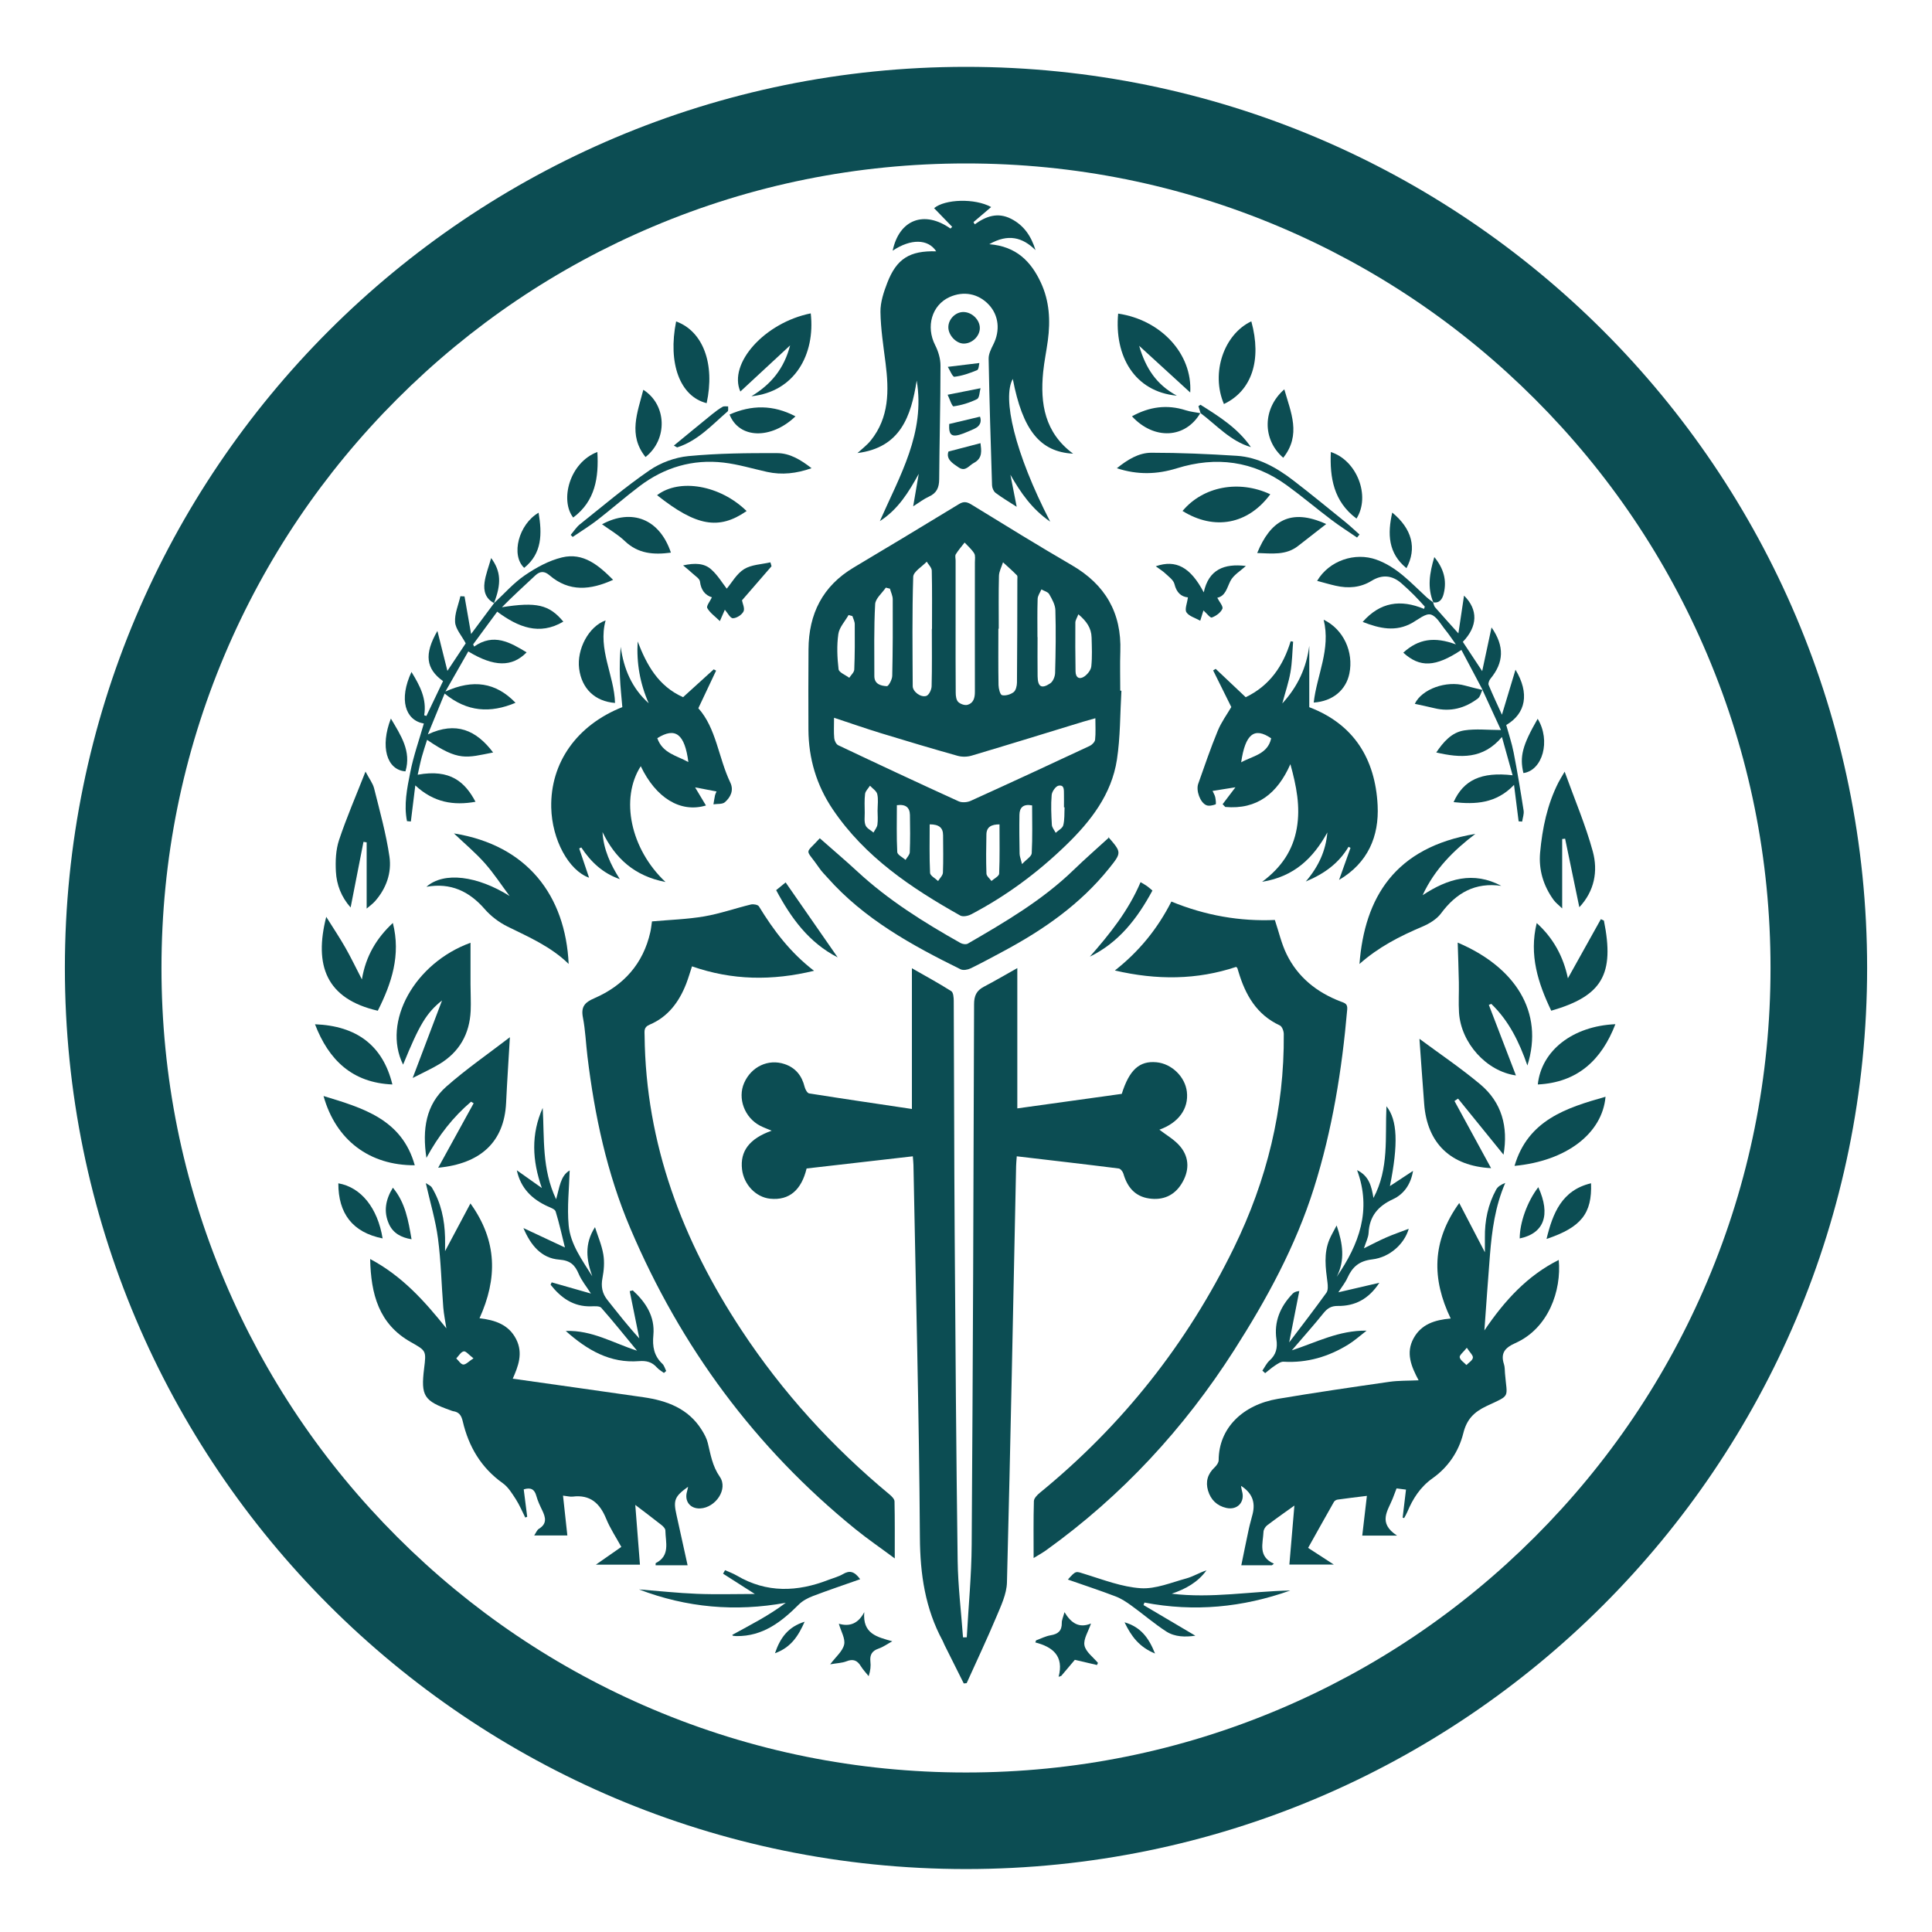 <?xml version="1.0" encoding="UTF-8"?>
<svg id="Badges" xmlns="http://www.w3.org/2000/svg" viewBox="0 0 500 500">
  <defs>
    <style>
      .cls-1 {
        fill: #0c4d53;
        stroke-width: 0px;
      }
    </style>
  </defs>
  <g id="Calque_6" data-name="Calque 6">
    <path class="cls-1" d="M250,42.3c28.12,0,55.38,5.5,81.04,16.35,24.79,10.49,47.06,25.5,66.19,44.63,19.13,19.13,34.15,41.4,44.63,66.19,10.85,25.65,16.35,52.92,16.35,81.04s-5.5,55.38-16.35,81.04c-10.49,24.79-25.5,47.06-44.63,66.19-19.13,19.13-41.4,34.15-66.19,44.63-25.65,10.85-52.92,16.35-81.04,16.35s-55.38-5.5-81.04-16.35c-24.79-10.49-47.06-25.5-66.19-44.63-19.13-19.13-34.15-41.4-44.63-66.19-10.85-25.65-16.35-52.92-16.35-81.04s5.5-55.38,16.35-81.04c10.49-24.79,25.5-47.06,44.63-66.19,19.13-19.13,41.4-34.15,66.19-44.63,25.65-10.85,52.92-16.35,81.04-16.35M250,17.3C121.2,17.3,16.79,121.71,16.79,250.5s104.41,233.21,233.21,233.21,233.21-104.41,233.21-233.21S378.8,17.3,250,17.3h0Z"/>
    <g>
      <path class="cls-1" d="M250.2,423.72c.44-7.98,1.22-15.97,1.27-23.95.32-46.63.49-93.26.62-139.89,0-2.19.64-3.52,2.53-4.51,2.89-1.52,5.72-3.18,8.66-4.83v36.31c9.09-1.27,18.14-2.53,27.03-3.76,1.97-6.26,4.61-8.59,8.98-8.18,3.94.37,7.41,3.74,7.87,7.63.52,4.45-2.23,8.08-7.11,9.82,1.71,1.35,3.94,2.57,5.43,4.39,2.45,2.98,2.29,6.47.26,9.68-1.89,3.01-4.8,4.24-8.31,3.74-3.72-.53-5.7-2.97-6.7-6.43-.15-.54-.75-1.29-1.22-1.34-8.71-1.1-17.44-2.1-26.37-3.15-.08,1.16-.16,1.84-.17,2.52-.76,35.93-1.44,71.85-2.37,107.77-.08,2.99-1.54,6.04-2.74,8.9-2.43,5.78-5.11,11.44-7.69,17.16-.25.02-.5.05-.75.07-1.66-3.32-3.32-6.64-4.98-9.96-.17-.35-.3-.73-.48-1.07-4.52-8.35-5.83-17.22-5.89-26.73-.21-32.16-1.06-64.31-1.67-96.46-.01-.54-.08-1.08-.16-2.2-9.27,1.06-18.43,2.11-27.49,3.15-1.32,5.49-4.42,8.34-9.45,7.82-3.71-.39-6.8-3.67-7.26-7.59-.55-4.69,1.9-7.97,7.67-10.01-1.11-.47-2.09-.81-2.99-1.28-4.04-2.11-5.88-7.08-4.14-11.07,1.85-4.23,6.26-6.31,10.47-4.89,2.85.96,4.48,3.01,5.19,5.91.16.64.68,1.6,1.16,1.68,8.82,1.4,17.66,2.69,26.6,4.03v-36.42c3.5,2,6.92,3.86,10.19,5.93.54.34.63,1.65.64,2.51.1,20.13.1,40.26.24,60.39.19,28.15.39,56.3.77,84.44.09,6.64.91,13.27,1.39,19.9.32,0,.64-.01.96-.02Z"/>
      <path class="cls-1" d="M290.22,178.76c-.35,5.95-.26,11.96-1.16,17.83-1.38,9-6.79,15.95-13.14,22.1-7.36,7.14-15.55,13.22-24.67,17.98-.77.4-2.08.64-2.74.27-12.68-7.13-24.65-15.13-32.99-27.48-4.21-6.24-6.26-13.15-6.3-20.65-.04-6.92-.02-13.83.02-20.75.05-9.18,3.64-16.39,11.7-21.19,9.11-5.42,18.19-10.91,27.25-16.42,1.19-.73,2.04-.59,3.19.11,8.64,5.3,17.26,10.63,26.02,15.72,8.64,5.02,12.89,12.31,12.54,22.32-.12,3.38-.02,6.76-.02,10.14.1,0,.2.01.3.02ZM215.85,185.77c0,2.15-.1,3.73.05,5.28.06.65.51,1.57,1.04,1.82,10.35,4.91,20.73,9.76,31.16,14.51.86.39,2.22.28,3.11-.12,10.3-4.67,20.55-9.42,30.79-14.21.61-.28,1.34-1.02,1.41-1.62.19-1.74.07-3.51.07-5.55-1.29.36-2.26.62-3.21.91-9.6,2.94-19.19,5.91-28.82,8.77-1.13.34-2.51.36-3.64.04-6.65-1.87-13.26-3.84-19.86-5.86-3.95-1.21-7.85-2.58-12.09-3.98ZM247.29,161.82h.02c0,5.82-.02,11.64.03,17.46,0,.81.13,1.86.63,2.37.55.55,1.71.96,2.42.76,1.55-.44,1.92-1.81,1.91-3.38-.03-11.17,0-22.33,0-33.5,0-.78.18-1.73-.18-2.32-.64-1.05-1.63-1.88-2.48-2.8-.77,1-1.62,1.96-2.28,3.03-.25.4-.05,1.08-.05,1.63,0,5.58,0,11.17,0,16.75ZM241.16,162.76h.04c0-5.03.06-10.06-.06-15.09-.02-.78-.85-1.54-1.3-2.31-1.22,1.3-3.46,2.58-3.5,3.92-.3,9.42-.17,18.86-.13,28.29,0,1.41,2.06,3.01,3.53,2.53.67-.22,1.34-1.6,1.36-2.48.13-4.95.06-9.9.06-14.85ZM258.48,162.71h-.1c0,4.87-.05,9.74.04,14.61.02.92.42,2.48.91,2.59.91.21,2.21-.18,2.99-.78.59-.45.86-1.62.87-2.48.08-8.87.08-17.75.1-26.62,0-.39.1-.93-.11-1.14-1.15-1.17-2.39-2.26-3.6-3.37-.37,1.18-1.02,2.35-1.05,3.53-.12,4.55-.05,9.11-.05,13.66ZM268.5,164.88h.02c0,3.38-.04,6.75.01,10.13.04,2.75,1.02,3.35,3.27,1.84.72-.48,1.24-1.76,1.26-2.7.15-5.41.23-10.83.07-16.24-.04-1.4-.86-2.86-1.6-4.14-.34-.6-1.33-.83-2.02-1.23-.34.82-.94,1.62-.97,2.45-.11,3.29-.05,6.59-.05,9.89ZM230.32,152.35c-.36-.09-.72-.18-1.07-.27-.96,1.42-2.68,2.8-2.76,4.27-.34,6.19-.21,12.41-.21,18.62,0,2.12,1.75,2.54,3.24,2.61.44.02,1.37-1.71,1.39-2.66.15-6.6.16-13.2.13-19.8,0-.92-.47-1.84-.72-2.76ZM220.6,159.44l-.99-.27c-.92,1.63-2.4,3.19-2.65,4.92-.43,2.99-.29,6.1.06,9.11.1.83,1.8,1.48,2.77,2.21.45-.71,1.26-1.4,1.29-2.12.16-3.9.16-7.82.13-11.73,0-.71-.39-1.42-.61-2.12ZM279.08,158.98c-.35.92-.77,1.52-.78,2.13-.04,4.22-.01,8.44.05,12.65.02,1.65,1.04,2.18,2.31,1.29.82-.58,1.68-1.67,1.77-2.61.25-2.48.14-4.99.07-7.49-.07-2.4-1.3-4.2-3.42-5.97ZM240.6,213.34c0,4.3-.1,8.44.1,12.57.04.73,1.35,1.4,2.08,2.1.44-.73,1.22-1.44,1.25-2.18.13-3.22.05-6.44.04-9.66,0-1.95-1.04-2.83-3.46-2.83ZM258.67,213.35c-2.03,0-3.35.6-3.39,2.6-.07,3.38-.11,6.76.01,10.13.02.66.84,1.28,1.3,1.92.69-.63,1.96-1.24,1.99-1.9.18-4.21.09-8.44.09-12.76ZM264.5,223.63c1.14-1.23,2.47-1.99,2.51-2.82.22-4.11.1-8.23.1-12.37-2.26-.43-3.25.52-3.28,2.43-.06,3.36-.02,6.72.04,10.08.01.65.29,1.3.63,2.68ZM232.11,208.37c0,4.18-.11,8.18.1,12.15.04.71,1.4,1.35,2.15,2.02.38-.66,1.06-1.31,1.09-1.98.12-3.21.1-6.43.04-9.64-.04-1.9-1.03-2.85-3.38-2.54ZM275.5,208.93c-.05,0-.1,0-.15,0,0-1.09.03-2.19,0-3.28-.04-1.05.21-2.6-1.39-2.32-.74.13-1.72,1.53-1.79,2.42-.22,2.55-.1,5.15.05,7.72.04.7.65,1.37.99,2.06.68-.64,1.76-1.18,1.96-1.95.38-1.48.26-3.09.34-4.64ZM227.12,209.7c0-1.4.23-2.86-.09-4.19-.2-.83-1.23-1.45-1.88-2.17-.44.7-1.17,1.37-1.27,2.11-.2,1.61-.1,3.27-.09,4.91,0,1.09-.17,2.28.21,3.23.31.78,1.35,1.26,2.06,1.87.35-.67.91-1.32,1.01-2.03.17-1.22.05-2.49.04-3.74Z"/>
      <path class="cls-1" d="M303.16,233.33c8.83,3.62,17.75,5.15,26.77,4.76,1.04,3.11,1.71,6.13,3.03,8.83,2.92,6,7.84,9.91,14.02,12.28.97.37,1.81.52,1.68,2.02-1.36,15.7-3.86,31.17-8.61,46.24-4.74,15.05-12.22,28.76-20.65,41.96-12.96,20.28-29.04,37.69-48.63,51.76-1,.72-2.09,1.31-3.27,2.04,0-5.09-.07-9.92.07-14.74.02-.73.86-1.59,1.53-2.14,21.39-17.48,38.14-38.63,50.25-63.45,8.51-17.44,13.06-35.81,12.89-55.28,0-.77-.44-1.96-1.02-2.23-6.03-2.79-8.92-7.92-10.71-13.92-.09-.3-.17-.59-.27-.89-.02-.07-.1-.11-.32-.34-10.14,3.38-20.51,3.46-31.39.93,6.28-4.94,11.03-10.78,14.63-17.85Z"/>
      <path class="cls-1" d="M363,392.78c.28-2.36.56-4.72.87-7.27-.83-.1-1.57-.2-2.44-.31-.35.93-.67,1.79-1.01,2.64-1.24,3.13-3.92,6.27,1.13,9.57h-9c.39-3.34.77-6.65,1.2-10.28-2.71.34-5.17.62-7.62.97-.34.05-.76.32-.92.61-2.24,3.93-4.43,7.89-6.67,11.88,2.26,1.47,4.14,2.69,6.64,4.31h-11.49c.45-5.3.9-10.55,1.3-15.26-2.01,1.45-4.58,3.23-7.06,5.12-.48.37-.92,1.11-.94,1.7-.13,2.99-1.49,6.35,2.7,8.23-.17.13-.35.26-.52.4h-7.92c.65-3.17,1.28-6.31,1.95-9.43.28-1.3.68-2.58.99-3.88.73-3-.1-5.39-3.01-7.24.11.59.14.98.25,1.35.84,2.79-1.16,5.01-4.06,4.36-2.41-.54-4.03-2.11-4.73-4.48-.68-2.3-.11-4.31,1.69-6,.51-.48,1.06-1.25,1.06-1.89.03-8.3,6.25-14.33,15.32-15.86,9.6-1.62,19.23-3.02,28.87-4.41,2.37-.34,4.81-.26,7.56-.39-1.93-3.6-3.37-7.1-1.3-10.88,1.99-3.63,5.44-4.75,9.6-5.11-4.92-10.24-4.92-20.01,2.21-29.89,2.29,4.4,4.39,8.44,6.64,12.75,0-1.37.01-2.57,0-3.77-.06-4.4.8-8.61,2.93-12.48.43-.78,1.32-1.31,2.34-1.7-2.62,6.05-3.45,12.32-3.96,18.64-.51,6.25-.92,12.51-1.44,19.53,5.28-7.82,11.21-14.23,19.24-18.24.75,7.95-2.66,17.72-11.25,21.53-2.63,1.17-3.87,2.57-2.92,5.47.24.73.19,1.56.26,2.34.53,6.51,1.59,5.5-4.71,8.45-3.41,1.6-5.2,3.53-6.08,7.07-1.2,4.77-3.92,8.79-7.96,11.65-3.17,2.25-5.09,5.26-6.53,8.71-.23.55-.54,1.06-.82,1.58-.12-.03-.24-.07-.36-.1ZM379.61,348.8c-.92,1.17-1.94,1.91-1.84,2.46.13.75,1.12,1.34,1.74,2.01.6-.62,1.56-1.18,1.67-1.88.1-.61-.78-1.37-1.57-2.59Z"/>
      <path class="cls-1" d="M95.83,325.85c8.32,4.43,14.1,10.95,19.69,17.92-.27-1.8-.65-3.6-.8-5.41-.47-5.95-.59-11.94-1.37-17.85-.62-4.7-2.01-9.29-3.15-14.32.45.32,1.25.61,1.59,1.18,2.36,3.94,3.27,8.3,3.39,12.84.03,1.13,0,2.26,0,3.59,2.22-4.18,4.29-8.07,6.57-12.35,7.03,9.78,6.98,19.49,2.35,29.71,4.07.48,7.56,1.66,9.47,5.4,1.9,3.7.49,7.15-.87,10.24,11.3,1.6,22.56,3.18,33.8,4.8,6.1.88,11.62,2.9,15.1,8.45.66,1.05,1.29,2.2,1.58,3.4.74,3.02,1.17,5.94,3.11,8.75,2.2,3.18-1.08,7.95-5.03,8.18-2.63.15-4.21-1.87-3.45-4.4.1-.34.15-.69.27-1.21-3.48,2.5-3.86,3.46-3.02,7.21.95,4.27,1.89,8.55,2.89,13.11h-8.28c.02-.28-.02-.52.04-.56,3.81-1.93,2.53-5.39,2.49-8.44,0-.49-.56-1.07-1.01-1.42-2.39-1.89-4.84-3.72-6.78-5.2.37,4.73.78,10,1.21,15.46h-11.4c2.4-1.68,4.33-3.02,6.58-4.59-1.32-2.41-2.89-4.76-3.94-7.33-1.63-3.97-4.12-6.25-8.64-5.69-.68.08-1.39-.13-2.51-.25.38,3.49.74,6.8,1.12,10.3h-8.58c.47-.69.72-1.41,1.22-1.72,2.17-1.32,1.73-2.98.84-4.81-.58-1.2-1.16-2.43-1.51-3.71-.47-1.73-1.45-2.24-3.26-1.68.3,2.34.6,4.71.9,7.09-.17.07-.33.13-.5.2-.81-1.6-1.5-3.28-2.47-4.78-.96-1.48-1.96-3.12-3.35-4.11-5.63-4-8.84-9.49-10.37-16.05-.35-1.51-.97-2.38-2.5-2.59-.23-.03-.44-.16-.67-.23-6.88-2.42-7.69-3.71-6.82-10.81.57-4.61.56-4.58-3.44-6.84-8.31-4.68-10.33-12.46-10.52-21.48ZM122.53,351.53c-1.19-.9-1.97-1.92-2.52-1.8-.74.15-1.3,1.18-1.93,1.83.6.56,1.18,1.54,1.82,1.58.67.04,1.4-.81,2.64-1.61Z"/>
      <path class="cls-1" d="M168.72,238.46c4.67-.42,9.16-.55,13.54-1.3,4.08-.7,8.04-2.1,12.08-3.08.63-.15,1.8.05,2.07.49,3.79,6.2,8.1,11.94,14.26,16.67-10.88,2.63-21.22,2.47-31.58-1.15-.53,1.59-.95,3.08-1.51,4.52-1.84,4.7-4.7,8.57-9.48,10.58-1.55.65-1.29,1.68-1.28,2.85.29,28.04,9.82,53.05,25.05,76.16,10.63,16.13,23.5,30.26,38.37,42.59.55.46,1.25,1.17,1.26,1.77.1,4.68.06,9.37.06,14.76-3.7-2.75-7.04-5.03-10.17-7.57-25.98-21.07-45.25-47.21-58.29-77.92-6.03-14.19-9.22-29.16-11.07-44.43-.41-3.35-.53-6.76-1.17-10.06-.55-2.8.47-3.93,2.96-5,7.57-3.29,12.63-8.9,14.48-17.11.21-.91.29-1.86.43-2.76Z"/>
      <path class="cls-1" d="M227.69,134.9c5.19-11.8,11.82-22.89,9.55-36.41-1.44,9.21-4.18,17.35-15.33,18.76,1.16-1.07,2.46-2.03,3.44-3.25,4.8-5.96,4.73-12.89,3.84-19.98-.56-4.43-1.26-8.87-1.33-13.31-.03-2.5.84-5.11,1.76-7.5,2.43-6.29,5.81-8.35,12.67-8.17-2.1-3.24-6.59-3.3-11.27-.16,1.68-8.05,8.15-10.53,14.96-5.73.15-.15.3-.29.45-.44-1.57-1.62-3.15-3.25-4.69-4.84,2.8-2.34,10.53-2.62,14.77-.29-1.5,1.28-3.04,2.59-4.57,3.9.11.19.21.39.32.58,2.92-2.1,5.93-3.19,9.38-1.45,3.38,1.71,5.24,4.54,6.35,8.12-3.39-3.34-7.08-4.31-11.97-1.53,7,.55,10.8,4.46,13.35,9.93,2.24,4.8,2.5,9.85,1.81,15-.36,2.72-.94,5.42-1.21,8.15-.81,8.18.4,15.7,7.75,21.13-8.59-.46-13.07-6.11-15.61-19.34-2.77,4.88.49,19.13,9.68,36.93-4.72-3.24-7.64-7.49-10.3-12.14.53,2.67,1.05,5.33,1.63,8.3-1.99-1.29-3.8-2.35-5.47-3.61-.52-.39-.89-1.29-.91-1.96-.35-10.92-.68-21.84-.88-32.76-.02-1.22.63-2.53,1.21-3.68,1.82-3.6,1.42-7.54-1.17-10.3-2.7-2.87-6.5-3.61-10.15-1.97-4.61,2.08-6.18,7.66-3.73,12.45.81,1.59,1.38,3.5,1.38,5.26,0,9.82-.27,19.65-.34,29.47-.02,2.12-.64,3.56-2.65,4.46-1.33.6-2.51,1.53-4.08,2.52.52-3.05.98-5.73,1.44-8.41-2.58,4.7-5.32,9.2-10.1,12.26Z"/>
      <path class="cls-1" d="M343.5,215.47c-3.63,6.57-8.51,11.39-16.86,12.74,5.05-3.76,7.98-8.2,8.97-13.87.97-5.58-.1-10.94-1.66-16.57-3.34,7.57-8.6,11.8-16.85,11.07-.23-.24-.46-.47-.69-.71,1.02-1.35,2.05-2.71,3.32-4.38-2.06.33-3.89.62-5.92.94.29.65.59,1.12.69,1.62.13.63.27,1.8.09,1.86-.74.27-1.73.5-2.4.21-1.6-.68-2.71-3.8-2.09-5.54,1.63-4.59,3.19-9.2,5.05-13.7.94-2.29,2.45-4.34,3.51-6.16-1.57-3.16-3.13-6.32-4.7-9.48.22-.13.44-.27.66-.4,2.58,2.44,5.16,4.88,7.77,7.34,6.25-3.01,9.69-8.13,11.63-14.48l.64.1c-.21,2.64-.24,5.3-.69,7.9-.45,2.6-1.32,5.13-2.11,8.09,4.06-4.44,6.25-9.3,6.98-14.93v15.9c11.5,4.38,17.08,13.34,17.69,25.39.41,8.06-2.53,14.91-9.98,19.31,1.02-2.86,1.99-5.58,2.96-8.3-.17-.09-.34-.18-.51-.27-2.47,4.15-6.08,6.9-11.06,8.98,3.38-3.95,5.16-8.02,5.58-12.65ZM321.21,197.29c2.96-1.66,6.86-2.06,7.77-6.21-4.37-3-6.7-1.12-7.77,6.21Z"/>
      <path class="cls-1" d="M185.33,173.55c-1.48,3.12-2.95,6.25-4.6,9.74,4.66,5.2,5.18,12.77,8.28,19.25.95,2,.06,3.79-1.41,5.07-.65.57-1.95.39-2.96.55.13-.79.25-1.58.41-2.36.06-.28.22-.54.39-.97-1.89-.36-3.62-.69-5.55-1.06.98,1.63,1.86,3.1,2.81,4.69-6.65,1.99-13-2.03-16.87-10.17-5.36,8.35-2.7,21.41,6.4,29.97-8.02-1.54-13.01-6.1-16.3-12.92.26,4.53,2.08,8.42,4.48,12.18-4.33-1.48-7.49-4.42-9.97-8.2-.18.09-.36.17-.54.26.87,2.57,1.73,5.15,2.55,7.57-5.25-1.86-9.61-9.81-9.79-18.19-.24-11.54,6.61-21.29,18.4-25.96-.21-2.56-.51-5.21-.62-7.86-.11-2.56-.02-5.13.2-7.73.79,5.69,2.87,10.68,7.25,14.6-2.25-5.08-3.19-10.38-2.86-16,2.33,6.06,5.31,11.55,11.75,14.42,2.62-2.38,5.28-4.79,7.93-7.2l.62.33ZM170.11,191.04c1.36,3.93,5.08,4.52,8.04,6.18-.95-7.26-3.34-9.13-8.04-6.18Z"/>
      <path class="cls-1" d="M127.82,156.13c2.64-2.44,5.05-5.22,7.99-7.23,2.92-2,6.23-3.82,9.63-4.64,5.52-1.34,9.5,2.05,13.23,5.8-5.83,2.65-11.34,3.21-16.45-1.17-1.3-1.12-2.43-1.14-3.7.05-2.89,2.71-5.84,5.38-8.62,8.21,8.94-1.42,12.23-.68,15.89,3.73-6.22,3.67-11.71,1.42-17.11-2.58-2.21,3.01-4.22,5.73-6.23,8.46.08.19.17.38.25.57,5.09-3.56,9.32-1.08,13.59,1.5-3.77,3.85-8.43,3.81-15.1-.24-1.85,3.24-3.69,6.47-5.92,10.38,7.16-3.24,13.04-2.4,18.15,2.91-6.51,2.74-12.52,2.4-18.35-2.39-1.48,3.6-2.8,6.81-4.34,10.57,7.3-3.44,12.55-1.08,16.89,4.68-6.96,1.37-8.91,2.34-17.09-3.27-.48,1.53-.98,2.98-1.38,4.46-.4,1.48-.7,3-1.05,4.57,8.51-1.57,12.29,1.97,14.96,7-5.65,1.01-10.8.21-15.58-4.24-.43,3.51-.79,6.42-1.15,9.34-.33-.03-.66-.06-1-.09-.85-4.22.02-8.48.84-12.61.84-4.28,2.32-8.43,3.52-12.65-4.83-.84-6.52-6.24-3.2-13.35,2.17,3.54,4,6.96,3.29,11.21.19.06.38.12.57.18,1.45-3.02,2.89-6.04,4.31-9.02-4.42-3.16-4.95-6.96-1.46-12.99.86,3.42,1.71,6.83,2.59,10.34,1.59-2.4,3.3-4.97,4.74-7.13-1.08-2.03-2.62-3.7-2.75-5.47-.16-2.19.86-4.47,1.37-6.72.36.02.71.03,1.07.05.57,3.26,1.14,6.53,1.7,9.73,1.76-2.37,3.85-5.17,5.94-7.98,0,0-.04.06-.04.06Z"/>
      <path class="cls-1" d="M370.88,155.89c.17.44.24.96.53,1.29,2,2.29,4.05,4.55,6.02,6.74.48-3.21.96-6.4,1.46-9.77,3.7,3.64,3.53,7.99-.31,11.96,1.63,2.47,3.28,4.96,5.01,7.58.83-3.88,1.59-7.41,2.42-11.31,3.4,4.88,3.18,9.08-.28,13.27-.34.41-.64,1.21-.47,1.62,1.06,2.58,2.26,5.09,3.44,7.7,1.18-3.91,2.27-7.55,3.51-11.65,3.67,6.11,2.7,11.32-2.4,14.31.64,2.32,1.45,4.7,1.92,7.13.97,4.98,1.8,10,2.58,15.01.14.91-.24,1.9-.38,2.86-.3-.02-.6-.04-.91-.07-.37-2.96-.75-5.92-1.19-9.43-4.64,4.85-10.01,5.08-15.64,4.46,2.53-5.7,7.19-7.9,15.27-6.95-.89-3.19-1.73-6.21-2.76-9.91-4.91,5.83-10.77,5.45-17,4.01,1.81-2.67,3.93-5.19,7.23-5.71,3-.47,6.14-.1,9.51-.1-1.51-3.29-3.15-6.85-4.79-10.41l.05.04c-1.82-3.44-3.65-6.88-5.49-10.36-6.73,4.49-10.76,4.61-15.04.71,3.93-3.6,8.09-4.18,13.61-2.14-.9-1.25-1.74-2.54-2.71-3.73-1.19-1.46-2.29-3.6-3.81-4-1.31-.35-3.2,1.26-4.75,2.14-4.28,2.43-8.46,1.49-12.85-.23,4.49-5.11,9.78-5.92,15.87-3.37.07-.2.14-.39.21-.59-.93-1-1.83-2.03-2.8-2.99-1.06-1.05-2.15-2.08-3.27-3.06q-3.61-3.13-7.68-.64c-2.92,1.8-6.06,2.03-9.32,1.29-1.6-.36-3.17-.83-4.8-1.26,3.13-5.29,9.84-7.48,15.35-5.49,5.34,1.92,8.93,6,12.9,9.65.57.52,1.21.96,1.82,1.43l-.08-.08Z"/>
      <path class="cls-1" d="M212.16,216.94c3.31,2.92,6.6,5.71,9.76,8.63,8.02,7.42,17.2,13.15,26.66,18.48.51.29,1.43.43,1.89.16,9.65-5.6,19.28-11.22,27.38-19.07,2.92-2.83,5.99-5.5,9.18-8.42-.44-.19-.26-.17-.17-.06,3.42,3.95,3.46,3.98.13,8.12-7.37,9.17-16.79,15.75-27.04,21.26-2.91,1.56-5.8,3.14-8.77,4.58-.74.36-1.91.56-2.59.23-12.65-6.24-24.96-13-34.49-23.77-.68-.76-1.42-1.49-1.99-2.32-3.79-5.51-3.95-3.37.06-7.83Z"/>
      <path class="cls-1" d="M356.98,331.98c-2.77,4.24-6.33,6.05-10.76,6-1.69-.02-2.68.6-3.7,1.86-2.55,3.17-5.27,6.21-8.2,9.63,6.38-2.07,12.13-5.2,19.36-5.1-1.82,1.4-3.17,2.63-4.7,3.57-5.13,3.17-10.69,4.83-16.79,4.47-.71-.04-1.52.53-2.18.96-.91.59-1.73,1.33-2.59,2-.24-.22-.48-.43-.72-.65.61-.88,1.08-1.92,1.86-2.62,1.69-1.52,2.1-3.24,1.78-5.45-.66-4.59.98-8.49,4.14-11.79.35-.37.81-.65,1.78-.74-.83,4.23-1.67,8.46-2.62,13.29,3.4-4.49,6.59-8.62,9.64-12.86.45-.63.38-1.78.27-2.66-.49-3.76-1.02-7.51.52-11.15.47-1.12,1.12-2.17,1.85-3.59,1.62,4.71,2.22,8.98.02,13.29,5.79-8.42,9.1-17.27,5.27-27.61,3.11,1.51,3.74,4.17,4.24,7.2,4.07-7.63,2.99-15.68,3.36-23.73,2.86,3.55,3.09,9.78.9,20.66,2.05-1.35,4.01-2.65,5.98-3.94-.54,3.4-2.34,6.02-5.18,7.33-3.91,1.81-6.09,4.41-6.32,8.74-.07,1.2-.7,2.38-1.2,3.97,2.11-1.04,3.91-2,5.78-2.81,1.85-.81,3.77-1.46,5.81-2.24-1.09,3.83-4.82,7.37-9.45,7.92-3.37.4-5.12,1.93-6.4,4.75-.57,1.27-1.48,2.38-2.37,3.77,3.52-.82,6.85-1.59,10.62-2.47Z"/>
      <path class="cls-1" d="M142.77,331.87c3.21.92,6.42,1.83,10.16,2.9-1.2-1.89-2.43-3.36-3.15-5.06-.99-2.35-2.17-3.5-5.04-3.72-4.68-.35-7.44-3.8-9.28-8.17,3.56,1.67,7.12,3.33,10.74,5.03-.79-3.19-1.47-6.3-2.4-9.32-.19-.61-1.33-.99-2.09-1.34-4.02-1.84-6.95-4.65-7.96-9.32,2.05,1.45,4.1,2.9,6.48,4.59-2.52-7.14-2.82-13.94.22-20.73.46,7.8-.26,15.77,3.47,23.64.89-3.06,1.11-6.08,3.51-7.46-.13,4.69-.7,9.51-.26,14.23.46,4.9,3.5,8.96,6.1,13.15-1.49-4.2-2.09-8.34.71-12.7.75,2.35,1.76,4.66,2.16,7.07.33,1.97.16,4.1-.22,6.08-.42,2.18-.09,3.98,1.28,5.7,2.68,3.36,5.31,6.76,8.25,9.94-.83-4.08-1.65-8.15-2.48-12.23l.79-.2c3.39,3.09,5.78,6.79,5.33,11.58-.28,2.96.15,5.36,2.33,7.42.48.46.67,1.23.99,1.86-.2.17-.39.34-.59.51-.61-.47-1.32-.85-1.82-1.42-1.26-1.41-2.69-1.79-4.6-1.64-7.49.59-13.38-2.82-18.99-7.81,6.82-.25,12.24,3.12,18.46,5.11-3.27-3.96-6.18-7.61-9.26-11.1-.45-.51-1.75-.4-2.65-.38-4.61.12-7.81-2.24-10.47-5.59.09-.2.18-.41.28-.61Z"/>
      <path class="cls-1" d="M381.83,215.8c-5.64,4.29-10.54,9.14-13.66,15.88,6.52-4.31,13.14-6.27,20.37-2.42-6.74-.96-11.65,1.79-15.6,7.12-1.14,1.54-3.1,2.7-4.92,3.47-5.82,2.46-11.36,5.32-16.19,9.63,1.33-17.16,9.11-30.21,30-33.67Z"/>
      <path class="cls-1" d="M117.49,215.69c19.02,3.05,28.86,16.14,29.68,33.78-4.62-4.52-10.31-6.95-15.85-9.69-2.18-1.08-4.28-2.67-5.87-4.5-4.04-4.64-8.82-6.89-15.09-5.78,4.53-4,13.21-2.83,21.52,2.38-2.13-2.86-4.09-5.87-6.44-8.52-2.38-2.68-5.16-5.01-7.95-7.66Z"/>
      <path class="cls-1" d="M110.36,299.66c-1.12-7.41-.14-13.79,5.17-18.47,5.21-4.59,10.97-8.56,16.43-12.76-.34,5.9-.72,11.42-.98,16.95-.48,10.27-6.72,15.79-17.58,16.83,3.1-5.63,6.14-11.16,9.18-16.69-.22-.13-.45-.27-.67-.4-4.64,3.96-8.37,8.69-11.56,14.55Z"/>
      <path class="cls-1" d="M367.36,268.85c5.08,3.77,10.6,7.49,15.69,11.74,5.66,4.72,7.3,11.09,6.06,18.24-3.92-4.83-7.84-9.67-11.77-14.51-.31.21-.61.41-.92.62,3.15,5.78,6.3,11.56,9.47,17.38-10.42-.55-16.53-6.41-17.31-16.58-.43-5.6-.82-11.2-1.23-16.89Z"/>
      <path class="cls-1" d="M121.77,243.99c0,3.61,0,7.19,0,10.77,0,2.28.14,4.56.04,6.83-.27,6-2.93,10.69-8.11,13.8-1.99,1.2-4.13,2.16-6.9,3.59,2.64-6.97,5.03-13.28,7.6-20.06-4.04,3.2-5.87,6.3-10.08,16.61-5.49-11.12,3.04-26.32,17.44-31.54Z"/>
      <path class="cls-1" d="M377.26,243.95c14.81,6.29,22.41,17.91,18.03,31.8-2.13-6.13-4.82-11.6-9.35-15.95-.21.09-.42.17-.63.26,2.32,6.05,4.65,12.11,7.01,18.26-7.63-1.07-14.23-8.4-14.73-16.28-.16-2.58.01-5.19-.04-7.78-.06-3.42-.2-6.84-.3-10.32Z"/>
      <path class="cls-1" d="M94.89,235.14v-17.14c-.27-.04-.54-.08-.82-.13-1.1,5.59-2.19,11.17-3.33,16.99-2.39-2.69-3.64-5.88-3.81-9.31-.14-2.7-.03-5.6.81-8.13,1.92-5.78,4.36-11.38,6.85-17.73.96,1.83,1.91,3.03,2.24,4.38,1.46,5.84,3.09,11.68,3.96,17.62.61,4.19-.82,8.25-3.74,11.55-.65.73-1.47,1.3-2.16,1.9Z"/>
      <path class="cls-1" d="M404.29,217.14v17.96c-.82-.81-1.67-1.43-2.25-2.24-2.62-3.64-3.86-7.76-3.46-12.21.57-6.28,1.84-12.43,4.73-18.13.38-.76.85-1.47,1.62-2.81,2.6,7.22,5.41,13.79,7.28,20.62,1.4,5.13.43,10.29-3.48,14.46-1.24-5.97-2.46-11.86-3.68-17.74-.25.03-.5.06-.75.09Z"/>
      <path class="cls-1" d="M97.78,261.58c-13.43-3.09-16.53-11.79-13.35-24.3,1.82,2.91,3.48,5.38,4.94,7.95,1.46,2.55,2.72,5.21,4.29,8.24,1.01-6.09,3.81-10.69,8.01-14.61,2.11,8.3-.31,15.61-3.9,22.72Z"/>
      <path class="cls-1" d="M415.09,238.25c2.81,13.94-.45,19.52-13.63,23.32-3.41-7.13-5.78-14.43-3.76-22.68,4.3,3.88,6.9,8.68,8.07,14.29,2.87-5.16,5.7-10.23,8.53-15.3l.79.37Z"/>
      <path class="cls-1" d="M333.9,411.63c-12.28,4.37-24.83,5.59-37.71,3.11-.08.22-.17.44-.25.65,4.44,2.63,8.89,5.25,13.42,7.93-2.63.38-5.32.34-7.56-1.11-3.13-2.03-5.98-4.5-9.01-6.69-1.27-.92-2.63-1.82-4.08-2.37-4-1.53-8.06-2.86-12.34-4.36,2.13-2.42,2.05-2.15,4.35-1.44,4.78,1.47,9.6,3.36,14.5,3.68,3.86.25,7.89-1.47,11.79-2.53,1.78-.49,3.41-1.51,5.23-2.1-2.24,3.1-5.4,4.84-9,6.05,10.31,1.26,20.46-.62,30.66-.83Z"/>
      <path class="cls-1" d="M189.52,423.1c2.39-1.31,4.79-2.59,7.15-3.94,2.29-1.32,4.52-2.72,6.69-4.36-13.04,2.38-25.67,1.26-38-3.46,5,.39,9.99.94,14.99,1.14,5.08.2,10.17.04,15,.04-2.61-1.67-5.41-3.46-8.22-5.25.17-.3.34-.61.51-.91,1.01.46,2.08.83,3.03,1.39,7.74,4.57,15.7,4.26,23.79,1.1,1.24-.48,2.58-.81,3.71-1.48,1.65-.97,2.91-.79,4.44,1.33-4.22,1.49-8.27,2.85-12.26,4.37-1.31.5-2.66,1.22-3.63,2.19-4.5,4.49-9.32,8.25-16.12,8.16-.31,0-.62-.05-.93-.09-.04,0-.07-.1-.16-.24Z"/>
      <path class="cls-1" d="M194.46,102.55c5.15-3.11,8.46-7.17,10.02-13.16-4.53,4.2-8.72,8.08-12.88,11.94-3.18-7.26,6.28-17.83,18.22-20.23,1.21,10.6-4.12,20.3-15.37,21.45Z"/>
      <path class="cls-1" d="M289.38,81.16c11.08,1.64,19.25,10.42,18.65,20.42-4.35-3.98-8.54-7.8-13.22-12.09,1.7,5.82,4.48,10.06,9.76,12.91-10.97-1.02-16.21-10.26-15.19-21.25Z"/>
      <path class="cls-1" d="M107.34,301.57c-11.72.05-20.42-6.5-23.61-17.92,10.17,3.1,20.29,5.99,23.61,17.92Z"/>
      <path class="cls-1" d="M391.96,301.73c3.47-11.85,13.39-15.02,23.55-17.89-.84,9.53-10.17,16.63-23.55,17.89Z"/>
      <path class="cls-1" d="M147.69,138.44c.79-.93,1.46-2.01,2.4-2.76,5.95-4.74,11.77-9.69,18.03-13.98,2.86-1.96,6.58-3.33,10.03-3.66,7.63-.73,15.34-.8,23.01-.77,3.23.01,6.1,1.73,8.87,3.9-3.94,1.38-7.67,1.8-11.5.96-3.75-.83-7.47-1.97-11.27-2.41-7.99-.93-15.29,1.23-21.7,6.07-3.76,2.83-7.3,5.95-11.02,8.83-2.02,1.56-4.21,2.9-6.33,4.34l-.51-.52Z"/>
      <path class="cls-1" d="M351.2,139.12c-2.22-1.53-4.5-2.97-6.65-4.6-3.88-2.93-7.6-6.08-11.53-8.93-8.7-6.32-18.29-7.55-28.44-4.4-5.12,1.59-10.15,1.75-15.54-.01,2.74-2.2,5.63-4.01,8.94-4.01,7.36,0,14.73.32,22.08.79,5.59.36,10.34,3.06,14.68,6.4,4.54,3.49,8.97,7.13,13.42,10.73,1.27,1.03,2.45,2.16,3.68,3.24-.21.26-.43.53-.64.79Z"/>
      <path class="cls-1" d="M81.52,265.08c10.81.41,17.57,5.51,20.03,15.58-10.39-.43-16.49-6.35-20.03-15.58Z"/>
      <path class="cls-1" d="M418.06,265.06c-3.57,9.27-9.79,15.09-20.08,15.6.93-8.77,9.04-15.12,20.08-15.6Z"/>
      <path class="cls-1" d="M307.41,154.6c-1.76-.18-2.94-1.28-3.46-3.44-.25-1.04-1.46-1.9-2.34-2.73-.7-.66-1.55-1.17-2.5-1.88,5.24-1.81,8.99.24,12.42,6.75,1.27-5.92,5.28-7.51,10.9-6.83-1.38,1.28-3.23,2.34-4.02,3.92-.91,1.82-1.25,3.85-3.38,4.31.52,1.04,1.59,2.23,1.32,2.85-.43,1-1.65,1.87-2.73,2.26-.42.15-1.37-1.12-2.17-1.83-.17.55-.41,1.3-.83,2.66-1.32-.75-2.91-1.16-3.57-2.18-.5-.77.18-2.31.38-3.84Z"/>
      <path class="cls-1" d="M192.03,155.37c.15.84.78,2.12.39,2.88-.44.87-1.79,1.75-2.75,1.75-.69,0-1.39-1.42-2.08-2.2-.28.65-.64,1.47-1.29,2.94-1.29-1.27-2.59-2.15-3.26-3.38-.29-.52.73-1.76,1.2-2.78-1.75-.53-2.82-1.87-3.09-4.08-.1-.78-1.25-1.45-1.96-2.13-.62-.59-1.29-1.11-2.4-2.05,3.08-.67,5.47-.57,7.27,1.04,1.69,1.5,2.89,3.54,4.02,4.98,1.3-1.53,2.55-3.85,4.49-5.05,1.91-1.18,4.53-1.23,6.81-1.76.2.76.32.97.27,1.04-2.53,2.94-5.08,5.86-7.63,8.8Z"/>
      <path class="cls-1" d="M193.22,132.26c-7.17,4.97-13.05,3.93-23.17-4.11,5.82-4.44,16.35-2.57,23.17,4.11Z"/>
      <path class="cls-1" d="M306.04,132.24c5.3-6.35,14.59-8.12,22.71-4.32-5.76,7.79-14.46,9.44-22.71,4.32Z"/>
      <path class="cls-1" d="M316.75,104.56c-3.42-8-.04-18.03,7.09-21.4,2.75,9.99.15,17.96-7.09,21.4Z"/>
      <path class="cls-1" d="M182.88,104.34c-6.92-1.74-10.07-10.32-7.9-21.15,6.94,2.52,10.12,10.93,7.9,21.15Z"/>
      <path class="cls-1" d="M159.17,181.92c-5.22-.4-8.62-3.71-9.29-8.86-.65-5.02,2.47-10.95,6.85-12.5-2.04,7.5,2.22,14.16,2.44,21.36Z"/>
      <path class="cls-1" d="M342.56,160.38c5.15,2.49,7.8,8.35,6.66,13.93-.88,4.3-4.36,7.2-9.23,7.51.79-7.09,4.46-13.77,2.57-21.44Z"/>
      <path class="cls-1" d="M283.89,430.9c-1.87-.44-3.74-.88-5.72-1.34-1.14,1.35-2.33,2.76-3.52,4.16-.23.08-.45.16-.68.24,1.41-5.39-1.5-7.73-6.03-8.9.07-.18.14-.36.2-.54,1.25-.45,2.48-1.1,3.77-1.31,1.93-.32,2.92-1.17,2.88-3.21-.02-.74.36-1.48.7-2.78,1.7,2.83,3.77,4.24,6.86,2.94-.69,2.08-2.01,4.04-1.69,5.67.33,1.68,2.26,3.04,3.49,4.53-.09.18-.17.36-.26.55Z"/>
      <path class="cls-1" d="M223.67,417.24c-.47,5.61,3.32,6.41,7.25,7.52-1.18.64-2.29,1.46-3.54,1.89-1.71.59-2.31,1.62-2.12,3.36.13,1.16.02,2.34-.45,3.78-.68-.86-1.46-1.66-2.03-2.59-.92-1.51-2-1.94-3.71-1.26-1.13.45-2.43.47-4.22.78,1.48-1.97,3.22-3.38,3.61-5.1.35-1.53-.8-3.4-1.37-5.4,2.76.81,4.99.02,6.57-2.98Z"/>
      <path class="cls-1" d="M325.36,143.12c3.38-8.22,8.51-11.76,17.86-7.5-2.32,1.8-4.8,3.72-7.26,5.66-3.14,2.48-6.79,1.96-10.6,1.84Z"/>
      <path class="cls-1" d="M155.81,135.68c7.69-4.14,14.87-1.43,17.82,7.34-4.42.59-8.45.33-11.93-2.99-1.8-1.72-4.03-2.99-5.89-4.34Z"/>
      <path class="cls-1" d="M351.06,134.21c-5.94-4.43-6.93-10.62-6.64-17.22,6.72,2.13,10.34,11.36,6.64,17.22Z"/>
      <path class="cls-1" d="M166.49,100.88c6.09,3.86,6.38,12.8.57,17.4-4.56-5.69-2.07-11.52-.57-17.4Z"/>
      <path class="cls-1" d="M99.02,320.5c-7.83-1.56-11.47-6.5-11.46-14.26,5.89,1.03,10.17,6.38,11.46,14.26Z"/>
      <path class="cls-1" d="M154.6,116.97c.37,6.6-.51,12.69-6.26,16.97-3.46-4.47-.99-14.22,6.26-16.97Z"/>
      <path class="cls-1" d="M411.76,306.23c.29,7.81-2.55,11.41-11.52,14.41,1.62-6.69,3.98-12.63,11.52-14.41Z"/>
      <path class="cls-1" d="M310.66,106.87c-3.84,6.61-11.96,7.09-17.71.87,4.48-2.47,9.05-3.13,13.93-1.56,1.24.4,2.56.51,3.85.76l-.07-.07Z"/>
      <path class="cls-1" d="M332.1,118.47c-5.47-4.74-5.36-12.78.28-17.71,1.67,5.95,4.45,11.75-.28,17.71Z"/>
      <path class="cls-1" d="M383.65,178.54c-.38.76-.57,1.77-1.17,2.22-3.36,2.54-7.12,3.54-11.3,2.51-1.67-.41-3.36-.75-5.03-1.12,1.8-3.81,8.14-6.1,13.02-4.72,1.5.43,3.03.77,4.55,1.15,0,0-.05-.04-.05-.04Z"/>
      <path class="cls-1" d="M205.87,107.75c-6.33,6.06-14.6,5.81-17.06-.47,5.68-2.51,11.29-2.57,17.06.47Z"/>
      <path class="cls-1" d="M216.77,247.76c-7.45-3.83-12.04-10.15-15.9-17.39,1.04-.85,1.93-1.58,2.45-2,4.47,6.43,8.9,12.82,13.46,19.39Z"/>
      <path class="cls-1" d="M298.25,230.47c-3.94,7.3-8.73,13.46-16.2,17.11,5.16-5.86,9.99-11.89,13.13-19.28.62.37,1.15.66,1.64,1,.44.31.84.68,1.43,1.17Z"/>
      <path class="cls-1" d="M139.39,132.69c.9,5.41.96,10.5-3.73,14.27-3.51-3.27-1.43-11.3,3.73-14.27Z"/>
      <path class="cls-1" d="M360.31,132.65c5.15,4.22,6.43,9.27,3.68,14.39-4.75-3.87-4.93-8.85-3.68-14.39Z"/>
      <path class="cls-1" d="M394.26,200.07c-1.02-4.28-.26-7.19,3.69-14.05,3.45,5.69,1.26,13.36-3.69,14.05Z"/>
      <path class="cls-1" d="M249.31,80.75c2.23,0,4.3,2.03,4.27,4.19-.03,2.1-2.02,4-4.19,3.98-1.95-.02-3.97-2.18-3.96-4.23,0-2.08,1.84-3.94,3.88-3.94Z"/>
      <path class="cls-1" d="M398.11,307.24c3.27,7.18,1.49,11.95-4.81,13.27,0-4.1,1.95-9.55,4.81-13.27Z"/>
      <path class="cls-1" d="M101.16,185.96c2.58,4.37,5.34,8.43,3.77,13.67-4.87-.37-6.59-6.42-3.77-13.67Z"/>
      <path class="cls-1" d="M101.68,307.38c3.24,3.89,3.99,8.49,4.83,13.34-2.7-.44-4.75-1.57-5.82-3.89-1.48-3.23-.92-6.36.98-9.44Z"/>
      <path class="cls-1" d="M245.45,116.86c2.9-.76,5.53-1.44,8.3-2.17.21,1.82.65,3.88-1.74,5.13-1.22.64-2.13,2.33-3.88,1.17-1.66-1.1-3.35-2.18-2.67-4.14Z"/>
      <path class="cls-1" d="M310.72,106.94c-.19-.61-.38-1.21-.57-1.82.18-.12.36-.25.53-.37,4.83,3.04,9.67,6.06,13.05,10.96-5.3-1.54-8.87-5.68-13.08-8.84,0,0,.07.07.07.07Z"/>
      <path class="cls-1" d="M174.4,115.31c3.45-2.83,6.67-5.5,9.92-8.13.85-.69,1.74-1.35,2.69-1.9.37-.21.95-.08,1.43-.1-.03.44.11,1.07-.12,1.28-4.06,3.52-7.71,7.6-13.05,9.32-.05.02-.14-.07-.86-.46Z"/>
      <path class="cls-1" d="M370.97,155.97c-1.64-3.88-.99-7.7.23-11.8,2.41,2.92,3.29,6,2.43,9.47-.32,1.3-1,2.53-2.75,2.25,0,0,.08.08.08.08Z"/>
      <path class="cls-1" d="M127.86,156.07c-2.23-1.13-2.76-3.18-2.46-5.34.28-2.05,1.07-4.03,1.71-6.31,2.55,3.46,2.68,6.66.72,11.7,0,0,.04-.05.04-.05Z"/>
      <path class="cls-1" d="M245.25,102.16c3.05-.61,5.57-1.11,8.51-1.69-.26.92-.26,2.49-.89,2.81-1.9.94-4.01,1.59-6.1,1.88-.38.05-1.08-2.08-1.52-2.99Z"/>
      <path class="cls-1" d="M253.63,107.83c.47,1.36,0,2.48-1.53,3.17-.93.42-1.86.83-2.81,1.19-3.01,1.13-3.79.5-3.64-2.46,2.71-.65,5.29-1.26,7.98-1.9Z"/>
      <path class="cls-1" d="M245.29,94.94c2.92-.35,5.38-.65,8.17-.99-.12.41-.13,1.65-.58,1.84-1.88.79-3.87,1.48-5.88,1.72-.48.06-1.19-1.74-1.71-2.57Z"/>
      <path class="cls-1" d="M200.56,427.86c1.36-4.01,3.4-6.83,7.68-8.16-1.64,3.68-3.5,6.64-7.68,8.16Z"/>
      <path class="cls-1" d="M298.92,427.93c-4.07-1.66-6.14-4.43-7.89-8.08,4.2,1.22,6.27,4.01,7.89,8.08Z"/>
    </g>
  </g>
</svg>